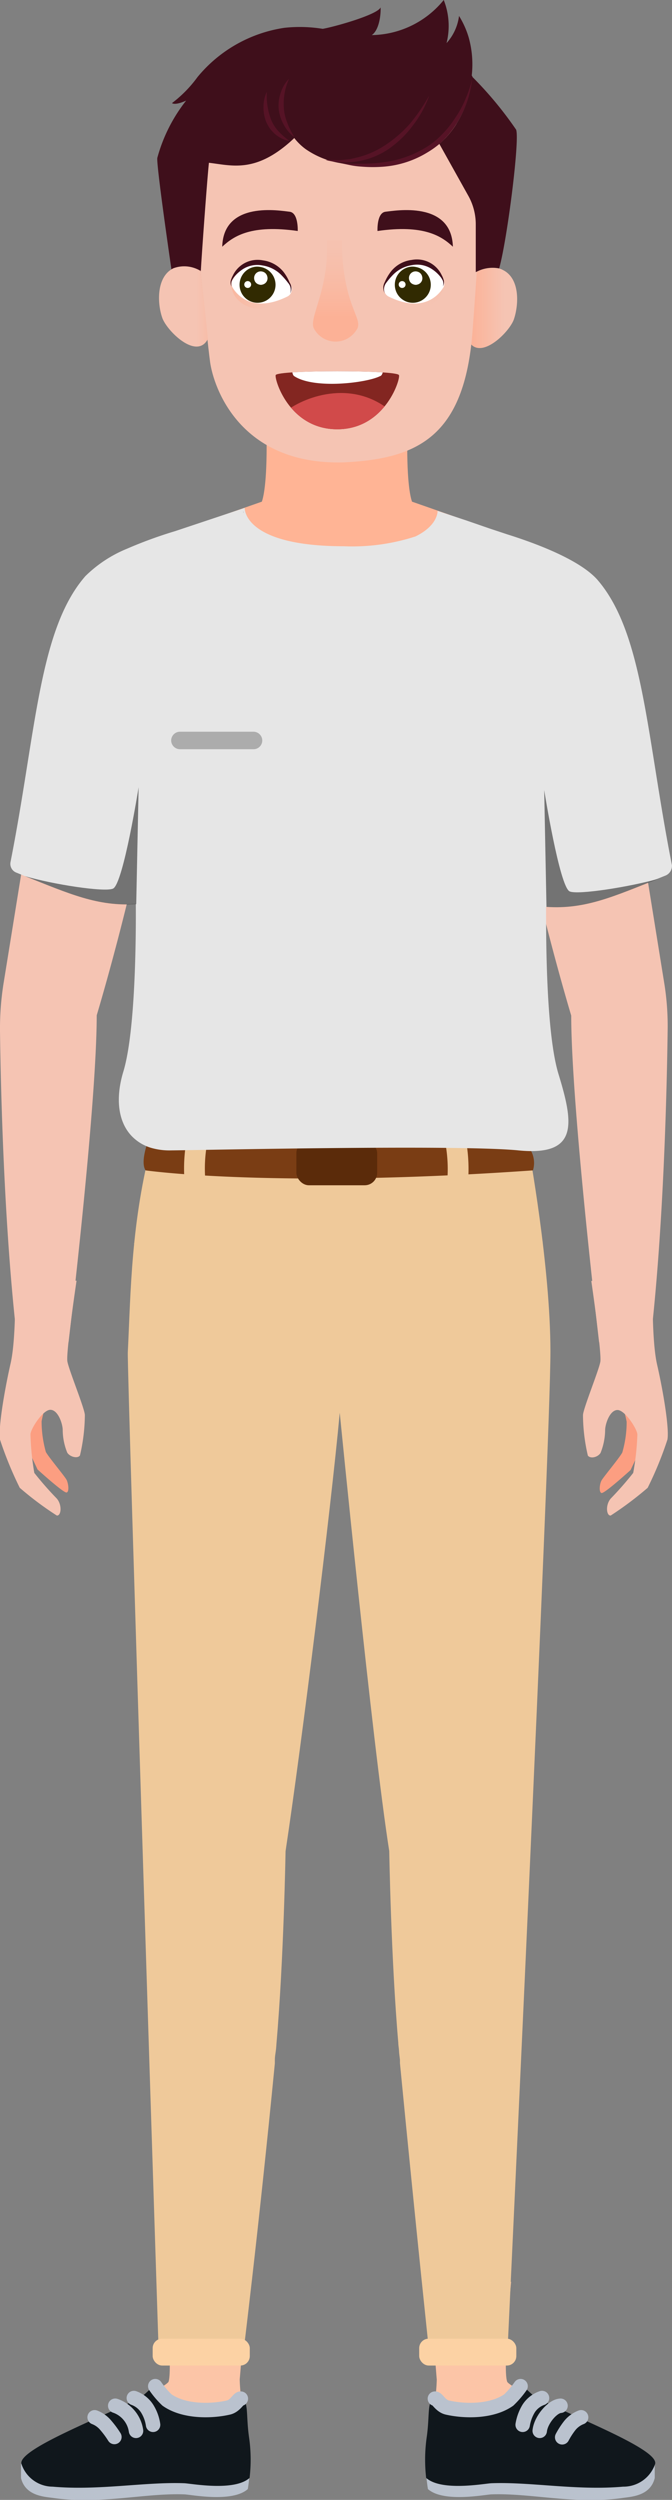 <svg id="Layer_1" data-name="Layer 1" xmlns="http://www.w3.org/2000/svg" xmlns:xlink="http://www.w3.org/1999/xlink" viewBox="0 0 64.62 240.04"><rect x="0" y="0" width="64.62" height="240.04" fill="#808080" stroke="none"/><defs><style>.cls-1,.cls-5,.cls-9{fill:none;}.cls-2{fill:#fcc5a7;}.cls-3{fill:#bac2ce;}.cls-4{fill:#10171c;}.cls-5{stroke:#bac2ce;stroke-linecap:round;stroke-linejoin:round;stroke-width:1.39px;}.cls-6{fill:#efc99a;}.cls-7{fill:#fcd2a4;}.cls-8{fill:#7a3d14;}.cls-9{stroke:#efc99a;stroke-miterlimit:10;stroke-width:2px;}.cls-10{fill:#5b2b0a;}.cls-11,.cls-15{fill:#ffb495;}.cls-12{fill:#fc9e81;}.cls-13{fill:#f5c4b3;}.cls-14{fill:#dcf5f9;}.cls-15{opacity:0.3;}.cls-15,.cls-35{isolation:isolate;}.cls-16{fill:url(#linear-gradient);}.cls-17{fill:#3f0f1b;}.cls-18{fill:#561326;}.cls-19{fill:url(#linear-gradient-2);}.cls-20{fill:#832621;}.cls-21{clip-path:url(#clip-path);}.cls-22{fill:#d14a4a;}.cls-23{fill:#fff;}.cls-24{fill:url(#linear-gradient-3);}.cls-25{fill:url(#linear-gradient-4);}.cls-26{fill:url(#linear-gradient-5);}.cls-27{fill:url(#linear-gradient-6);}.cls-28{fill:url(#linear-gradient-7);}.cls-29{fill:url(#linear-gradient-8);}.cls-30{fill:url(#linear-gradient-9);}.cls-31{fill:url(#linear-gradient-10);}.cls-32{fill:url(#linear-gradient-11);}.cls-33{fill:#e6e6e6;}.cls-34{fill:#acacac;}.cls-35{opacity:0.5;}</style><linearGradient id="linear-gradient" x1="-727.58" y1="606.06" x2="-726.58" y2="606.06" gradientTransform="matrix(4.65, 0, 0, -7.7, 3427.12, 4694.26)" gradientUnits="userSpaceOnUse"><stop offset="0" stop-color="#ffaa8b"/><stop offset="1" stop-color="#ffaa8b" stop-opacity="0"/></linearGradient><linearGradient id="linear-gradient-2" x1="-727.43" y1="606.12" x2="-726.43" y2="606.12" gradientTransform="matrix(4.64, 0, 0, -7.71, 3394.13, 4699.92)" gradientUnits="userSpaceOnUse"><stop offset="0" stop-color="#ffaa8b" stop-opacity="0"/><stop offset="1" stop-color="#ffaa8b"/></linearGradient><clipPath id="clip-path"><path class="cls-1" d="M38.35,36c-.2-.22-2.7-.35-5.92-.35s-5.71.13-5.91.35,1.19,5.22,5.91,5.22S38.6,36.15,38.35,36Z"/></clipPath><linearGradient id="linear-gradient-3" x1="-712.74" y1="616.88" x2="-712.74" y2="617.91" gradientTransform="matrix(4.34, 0, 0, -9.72, 3123.07, 6026.34)" gradientUnits="userSpaceOnUse"><stop offset="0" stop-color="#ffaa8b" stop-opacity="0.7"/><stop offset="0.1" stop-color="#ffaa8b" stop-opacity="0.58"/><stop offset="0.29" stop-color="#ffaa8b" stop-opacity="0.38"/><stop offset="0.47" stop-color="#ffaa8b" stop-opacity="0.21"/><stop offset="0.63" stop-color="#ffaa8b" stop-opacity="0.1"/><stop offset="0.77" stop-color="#ffaa8b" stop-opacity="0.03"/><stop offset="0.87" stop-color="#ffaa8b" stop-opacity="0"/></linearGradient><linearGradient id="linear-gradient-4" x1="-490.9" y1="539.41" x2="-491.9" y2="539.41" gradientTransform="matrix(3.46, 0, 0, -3.46, 2304.6, 1893.84)" gradientUnits="userSpaceOnUse"><stop offset="0" stop-color="#248157"/><stop offset="1" stop-color="#24816a" stop-opacity="0"/></linearGradient><linearGradient id="linear-gradient-5" x1="-134.69" y1="438.51" x2="-135.69" y2="438.51" gradientTransform="matrix(1.9, 0, 0, -1.89, 860.51, 855)" xlink:href="#linear-gradient-4"/><linearGradient id="linear-gradient-6" x1="-747.36" y1="460.97" x2="-746.29" y2="460.97" gradientTransform="matrix(5.16, 0, 0, -2.1, 3877.69, 996.56)" xlink:href="#linear-gradient-3"/><linearGradient id="linear-gradient-7" x1="-964.73" y1="539.41" x2="-965.73" y2="539.41" gradientTransform="matrix(3.46, 0, 0, -3.46, 2318.94, 1893.84)" gradientUnits="userSpaceOnUse"><stop offset="0" stop-color="#312a01"/><stop offset="1" stop-color="#24816a" stop-opacity="0"/></linearGradient><linearGradient id="linear-gradient-8" x1="-996.65" y1="440.45" x2="-997.65" y2="440.45" gradientTransform="matrix(1.9, 0, 0, -1.9, 876.93, 865.99)" xlink:href="#linear-gradient-7"/><linearGradient id="linear-gradient-9" x1="-964.73" y1="539.41" x2="-965.73" y2="539.41" gradientTransform="matrix(3.46, 0, 0, -3.46, 2304.05, 1893.84)" xlink:href="#linear-gradient-7"/><linearGradient id="linear-gradient-10" x1="-996.65" y1="440.45" x2="-997.65" y2="440.45" gradientTransform="matrix(1.9, 0, 0, -1.9, 862.04, 865.99)" xlink:href="#linear-gradient-7"/><linearGradient id="linear-gradient-11" x1="-745.74" y1="461.63" x2="-746.81" y2="461.63" gradientTransform="matrix(5.14, 0, 0, -2.11, 3878.96, 1001.2)" xlink:href="#linear-gradient-3"/></defs><g id="Group_2900" data-name="Group 2900"><path id="Path_5948" data-name="Path 5948" class="cls-2" d="M15.83,219.1s.79,8.37.38,9.59c-.15.41-4.81,2.8-4.81,2.8v4.82l9.1-1.7,2.87-1.23.18-1.29a16.36,16.36,0,0,1-.5-3.62c.11-1.08.71-9.37.71-9.37"/><path id="Path_5949" data-name="Path 5949" class="cls-3" d="M23.16,231.4c.79.12.47,1.51.79,3.72a14.84,14.84,0,0,1-.12,3.88c-1.49,1.33-5.46.53-6.1.51-3.81-.14-8.07,1-12.65.34-.9-.12-2.65-.22-3.06-1.91,0-.45,0-.91,0-1.36,0,0,8.8-3.86,11.48-5.34.54-.3,1-1.05,1.42-1.05s.79,1.1,1.14,1.33c1.65,1.17,4.28,1.09,5.87.74C22.62,232.11,22.93,231.36,23.16,231.4Z"/><path id="Path_5950" data-name="Path 5950" class="cls-4" d="M23.16,230.32c.79.13.47,1.51.79,3.72a14.9,14.9,0,0,1,.05,3.89c-1.49,1.33-5.63.53-6.29.51-3.81-.14-8.18.72-12.65.33a3.18,3.18,0,0,1-3-2.19c-.36-1.45,8.32-4.67,11.47-6.42.54-.3,1-1,1.42-1s.79,1.1,1.14,1.33c1.66,1.16,4.28,1.09,5.87.73C22.62,231,22.93,230.28,23.16,230.32Z"/><path id="Path_5951" data-name="Path 5951" class="cls-5" d="M9.1,232.11a2.61,2.61,0,0,1,1.08.78A8.83,8.83,0,0,1,11,234"/><path id="Path_5952" data-name="Path 5952" class="cls-5" d="M11.08,231a3,3,0,0,1,2,2.41"/><path id="Path_5953" data-name="Path 5953" class="cls-5" d="M12.87,230.26a2.52,2.52,0,0,1,1.27,1,4,4,0,0,1,.58,1.57"/><path id="Path_5954" data-name="Path 5954" class="cls-5" d="M14.93,229.12a8.46,8.46,0,0,0,1.13,1.33c1.66,1.16,4.29,1.09,5.87.73.7-.14,1-.9,1.23-.86"/><path id="Path_5955" data-name="Path 5955" class="cls-2" d="M49.15,219.1s-.82,8.37-.38,9.59c.15.41,4.81,2.8,4.81,2.8v4.82l-9.1-1.7-2.86-1.23-.12-1.27a16.44,16.44,0,0,0,.5-3.62c-.1-1.09-.71-9.38-.71-9.38"/><path id="Path_5956" data-name="Path 5956" class="cls-3" d="M41.82,231.4c-.79.12-.47,1.51-.79,3.72a14.84,14.84,0,0,0,.12,3.88c1.49,1.33,5.5.53,6.1.51,3.81-.14,8.07,1,12.65.34.89-.12,2.65-.22,3.06-1.91,0-.45,0-.91,0-1.36,0,0-8.8-3.86-11.48-5.34-.54-.3-1-1.05-1.41-1.05s-.79,1.1-1.15,1.33c-1.65,1.17-4.28,1.09-5.87.74C42.35,232.11,42.05,231.36,41.82,231.4Z"/><path id="Path_5957" data-name="Path 5957" class="cls-4" d="M41.82,230.32c-.79.13-.47,1.51-.79,3.72a15.34,15.34,0,0,0-.05,3.89c1.5,1.33,5.64.53,6.29.51,3.81-.14,8.18.72,12.65.33A3.21,3.21,0,0,0,63,236.58c.35-1.45-8.32-4.67-11.48-6.42-.54-.3-1-1-1.41-1s-.79,1.1-1.14,1.33c-1.66,1.16-4.29,1.09-5.88.73C42.35,231,42.05,230.28,41.82,230.32Z"/><path id="Path_5958" data-name="Path 5958" class="cls-5" d="M55.88,232.11a2.61,2.61,0,0,0-1.08.78,7.66,7.66,0,0,0-.74,1.14"/><path id="Path_5959" data-name="Path 5959" class="cls-5" d="M53.9,231c-.79.05-1.89,1.37-2,2.41"/><path id="Path_5960" data-name="Path 5960" class="cls-5" d="M52.12,230.26a2.5,2.5,0,0,0-1.28,1,4.38,4.38,0,0,0-.58,1.57"/><path id="Path_5961" data-name="Path 5961" class="cls-5" d="M50.06,229.12a9.09,9.09,0,0,1-1.14,1.33c-1.66,1.16-4.28,1.09-5.87.73-.7-.14-1-.9-1.23-.86"/><path id="Path_5962" data-name="Path 5962" class="cls-6" d="M52.93,129.77c0-8.22-2.1-19.56-2.1-19.56s-33.89-9.38-36.18-.63c-2.06,7.77-2.07,14.43-2.36,20.26-.08,1.9,3,97,3,97h8s1.57-12.58,3.14-28.72v-.33c0-.29.05-.57.09-.85s.05-.51.07-.78c.7-8.07.87-18.41.87-18.41C29,167.57,31.81,145,32.67,135.65c0,0,3.15,31.92,4.76,42.09,0,0,.17,10.34.87,18.41,0,.26.06.52.07.78s.06.57.09.85v.33c1.57,16.17,2.91,28.72,2.91,28.72h7.38S52.93,138.81,52.93,129.77Z"/><rect id="Rectangle_820" data-name="Rectangle 820" class="cls-7" x="14.68" y="224.56" width="9.34" height="2.58" rx="0.91"/><rect id="Rectangle_821" data-name="Rectangle 821" class="cls-7" x="40.31" y="224.56" width="9.34" height="2.58" rx="0.91"/><g id="Group_2896" data-name="Group 2896"><path id="Path_5872" data-name="Path 5872" class="cls-6" d="M21.5,110.37a11.53,11.53,0,0,1-3,5.81,11.93,11.93,0,0,1-1.22,1.14,10.16,10.16,0,0,1-1.38.94,9.9,9.9,0,0,1-3.06,1.17,20.61,20.61,0,0,0,2.73-1.68,15.21,15.21,0,0,0,2.36-2.1,17.53,17.53,0,0,0,2-2.49,24.62,24.62,0,0,0,1.57-2.79Z"/></g><g id="Group_2897" data-name="Group 2897"><path id="Path_5873" data-name="Path 5873" class="cls-6" d="M43.56,110.2A24.69,24.69,0,0,0,45.14,113a19.51,19.51,0,0,0,2,2.49,15.21,15.21,0,0,0,2.36,2.1,22.47,22.47,0,0,0,2.73,1.68,10.21,10.21,0,0,1-3.07-1.17,10.71,10.71,0,0,1-1.37-.94A14.68,14.68,0,0,1,46.53,116,11.61,11.61,0,0,1,43.56,110.2Z"/></g><g id="Group_2898" data-name="Group 2898"><path id="Path_5874" data-name="Path 5874" class="cls-6" d="M30.25,122.38c.17,1.14.3,2.27.39,3.41s.17,2.26.29,3.38a7.6,7.6,0,0,0,.28,1.57c.13.55.31,1.08.48,1.62.34,1.07.68,2.16,1,3.27a23.29,23.29,0,0,1-1.58-3.06c-.23-.52-.43-1.06-.62-1.62a8.41,8.41,0,0,1-.34-1.73,34.74,34.74,0,0,1,.1-6.84Z"/></g><path id="Path_5963" data-name="Path 5963" class="cls-8" d="M14,112.38s12.23,1.76,37.25,0a2.47,2.47,0,0,0-.37-2.17c-.79-1-32.51-.92-32.64-.92l-3.8-.26S13.39,111.47,14,112.38Z"/><path id="Path_5964" data-name="Path 5964" class="cls-9" d="M19,109.28a14.38,14.38,0,0,0-.24,4.24"/><path id="Path_5965" data-name="Path 5965" class="cls-9" d="M43.75,109.28a14.73,14.73,0,0,1,.25,4.24"/><rect id="Rectangle_822" data-name="Rectangle 822" class="cls-10" x="28.5" y="109.53" width="7.77" height="4.28" rx="1.2"/><path id="Path_5966" data-name="Path 5966" class="cls-11" d="M39.62,48.17c-.18-.5-.55-2.14-.44-6.9H25.62c.11,4.72-.26,6.4-.44,6.9l-6.43,2.25L32.4,55.84l13.65-5.42Z"/><path id="Path_5967" data-name="Path 5967" class="cls-12" d="M59.47,134a11.88,11.88,0,0,1,.79,2.52,10.52,10.52,0,0,1-.42,2.95c-.26.5-1.82,2.36-2,2.69s-.27,1.11,0,1.2,2.8-2.21,2.8-2.21l1.85-3.94s-.25-2.43-.31-2.59-1.3-2.09-1.3-2.09"/><path id="Path_5968" data-name="Path 5968" class="cls-13" d="M63.18,131c.6,2.61,1.19,6.16,1,7.23a33.85,33.85,0,0,1-1.9,4.63,32.83,32.83,0,0,1-3.55,2.66c-.41.06-.54-1,0-1.63a31.66,31.66,0,0,0,2.16-2.46,25.1,25.1,0,0,0,.4-3.68c0-.5-1.2-2.4-1.94-2.36s-1.16,1.39-1.16,1.93a6.07,6.07,0,0,1-.44,2.19c-.26.41-.95.59-1.22.26a17.45,17.45,0,0,1-.47-3.88c0-.59,1.53-4.31,1.67-5.14s-.87-7.75-.87-7.75l5.93-.63S62.59,128.37,63.18,131Z"/><path id="Path_5969" data-name="Path 5969" class="cls-13" d="M53.19,57.93s3.62-4.07,4.82,1.58c1.12,5.24,4.09,23.91,5.84,34.74A25.74,25.74,0,0,1,64.2,99c-.07,5.4-.37,18.82-1.66,29.88a17.7,17.7,0,0,1-4.93,0s-2.68-22.62-2.68-31.36c0,0-6.42-21.23-6.42-32.24A7.73,7.73,0,0,1,53.19,57.93Z"/><path id="Path_5970" data-name="Path 5970" class="cls-14" d="M42.28,49.09v.17A.49.49,0,0,0,42.28,49.09Z"/><path id="Path_5971" data-name="Path 5971" class="cls-15" d="M25.64,42.74s2.78,3.15,6.62,3.15a12.69,12.69,0,0,0,7.13-2.77l-7.32-.42Z"/><path id="Path_5972" data-name="Path 5972" class="cls-13" d="M49.43,30.62c-.39,1.24-3.29,4.11-4.36,2.11l.7-6.59h0A3.26,3.26,0,0,1,48,25.78a1.51,1.51,0,0,1,.33.13C50,26.7,49.9,29.19,49.43,30.62Z"/><path id="Path_5973" data-name="Path 5973" class="cls-16" d="M49.43,30.62c-.39,1.24-3.29,4.11-4.36,2.11l.7-6.59h0A3.26,3.26,0,0,1,48,25.78a1.51,1.51,0,0,1,.33.13C50,26.7,49.9,29.19,49.43,30.62Z"/><path id="Path_5974" data-name="Path 5974" class="cls-13" d="M18.77,21.21s1.1,11.09,1.43,13.53S23.05,44.65,33,44.4c7.14-.33,11.67-2.44,12.44-12.59s.78-13,.78-13l-2.33-6.92L41.62,8.74,33.39,7.9,26.25,8l-4.72.5-.92,2.95Z"/><path id="Path_5975" data-name="Path 5975" class="cls-17" d="M48,25.77a3.33,3.33,0,0,0-2.25.36V21.54a5.62,5.62,0,0,0-.75-2.8l-2.75-4.92a8.66,8.66,0,0,0,1.9-2.36,9.88,9.88,0,0,0,1.24-4.11,35.64,35.64,0,0,1,4.24,5.1C50,13.39,48.76,23.11,48,25.77Z"/><path id="Path_5976" data-name="Path 5976" class="cls-17" d="M45.43,7.35a10,10,0,0,1-1.3,4.13,9.05,9.05,0,0,1-1.9,2.36h0l-.13-.22h0l-.34,0-3-.43-.64-.08c-2.16-.3-5.1-.69-8.57-1.13-.44.47-.85.9-1.25,1.27h0c-.14.14-.28.26-.41.38-3.41,3-5.64,2.25-7.8,2-.2,1.92-.75,9.6-.78,10.48V26a3,3,0,0,0-2.59-.23l-.23.13c-.23-1.57-1.48-10.22-1.36-10.75A15.35,15.35,0,0,1,17.9,9.66c-1.11.5-1.36.24-1.36.24A12,12,0,0,0,19,7.39a13.37,13.37,0,0,1,8.35-4.72,13.82,13.82,0,0,1,3.69.1A85.75,85.75,0,0,1,42.52,5.51a7.7,7.7,0,0,1,2.86,1.76Z"/><path id="Path_5977" data-name="Path 5977" class="cls-17" d="M19.27,26v.09a2.67,2.67,0,0,0-2.78,0l0-.25.23-.14a3,3,0,0,1,2.59.24Z"/><path id="Path_5978" data-name="Path 5978" class="cls-17" d="M28.16,6.8a5.43,5.43,0,0,0,1.22,7.51,8.13,8.13,0,0,0,4,1.43,13.49,13.49,0,0,0,5.51-.37c4.87-1.43,7.57-7,6.16-11.84a8.39,8.39,0,0,0-.91-2,4.77,4.77,0,0,1-1.2,2.61A6.76,6.76,0,0,0,42.67,0a9.09,9.09,0,0,1-6.92,3.37c.68-.46.88-1.84.85-2.66-.3.71-4.52,1.89-5.63,2.07Z"/><path id="Path_5979" data-name="Path 5979" class="cls-18" d="M45.43,7.35a10,10,0,0,1-1.3,4.13,9.05,9.05,0,0,1-1.9,2.36h0a8.7,8.7,0,0,1-1.12.79A9.46,9.46,0,0,1,36.94,16a13.22,13.22,0,0,1-2.18,0,8,8,0,0,1-1.08-.14l-1-.21,1.07.07h1.08a14.87,14.87,0,0,0,2.11-.15,10.24,10.24,0,0,0,3.94-1.37,7.21,7.21,0,0,0,.92-.64,9.8,9.8,0,0,0,2-2.28,9.57,9.57,0,0,0,1-1.87,9.56,9.56,0,0,0,.41-1.13A4.63,4.63,0,0,0,45.43,7.35Z"/><path id="Path_5980" data-name="Path 5980" class="cls-18" d="M41.26,9.23A10.48,10.48,0,0,1,39.74,12a10,10,0,0,1-2.29,2.25,7.39,7.39,0,0,1-3,1.23,7.28,7.28,0,0,1-3.15-.12h.79a5.08,5.08,0,0,0,.78,0l.79-.08.78-.18a8.7,8.7,0,0,0,2.75-1.26,11.86,11.86,0,0,0,2.26-2,17.1,17.1,0,0,0,1.76-2.56Z"/><path id="Path_5981" data-name="Path 5981" class="cls-18" d="M25.66,8.81a6.43,6.43,0,0,0,.42,2.71,3.72,3.72,0,0,0,.72,1.11,7.84,7.84,0,0,0,1.07.93,3.05,3.05,0,0,1-1.34-.62A3.51,3.51,0,0,1,26,12.4a4,4,0,0,1-.39-.67,3.62,3.62,0,0,1-.27-1.49A3.34,3.34,0,0,1,25.66,8.81Z"/><path id="Path_5982" data-name="Path 5982" class="cls-18" d="M27.8,7.56a5.79,5.79,0,0,0-.5,2.87,4.43,4.43,0,0,0,.34,1.39,4.54,4.54,0,0,0,.3.68c.11.23.24.44.36.67a3.65,3.65,0,0,1-1-1.17,4,4,0,0,1-.5-1.52A3.69,3.69,0,0,1,27,8.9,3.25,3.25,0,0,1,27.8,7.56Z"/><path id="Path_5983" data-name="Path 5983" class="cls-13" d="M19.26,26a3,3,0,0,0-2.59-.24c-1.61.79-1.57,3.27-1.08,4.72.4,1.24,3.29,4.11,4.37,2.11"/><path id="Path_5984" data-name="Path 5984" class="cls-19" d="M20,32.58c-1.07,2-3.93-.87-4.35-2.11s-.53-3.67.85-4.59l.22-.13a3,3,0,0,1,2.59.24V26Z"/><path id="Path_5985" data-name="Path 5985" class="cls-17" d="M28.63,22.18s.08-1.76-.79-1.85-6.35-1.09-6.47,3.36C22.5,22.64,24.19,21.55,28.63,22.18Z"/><path id="Path_5986" data-name="Path 5986" class="cls-17" d="M36.3,22.18s-.09-1.76.78-1.85,6.34-1.09,6.47,3.36C42.43,22.64,40.71,21.55,36.3,22.18Z"/><path id="Path_5987" data-name="Path 5987" class="cls-20" d="M38.35,36c-.2-.22-2.7-.35-5.92-.35s-5.71.13-5.91.35,1.19,5.22,5.91,5.22S38.6,36.15,38.35,36Z"/><g class="cls-21"><g id="Group_2899" data-name="Group 2899"><path id="Path_5988" data-name="Path 5988" class="cls-22" d="M37.56,39.46c-1.29,2-3.2,3.93-5.29,3.85-2.27-.09-3.93-1.91-5-3.65C29.11,38.11,33.8,36.34,37.56,39.46Z"/><path id="Path_5989" data-name="Path 5989" class="cls-23" d="M36.92,34.69c0,1.42-.36,1.42-.36,1.42-1.32.67-6.38,1.27-8.28,0-.2-.13-.23-.79-.27-1.25a.47.47,0,0,1,.3-.14C31.46,34.54,35.49,34.25,36.92,34.69Z"/></g></g><path id="Path_5991" data-name="Path 5991" class="cls-24" d="M32.88,23.07H31.43c.24,4.72-1.76,7.42-1.25,8.46a2.36,2.36,0,0,0,3.19,1,2.43,2.43,0,0,0,1-1C34.86,30.49,32.88,29.11,32.88,23.07Z"/><path id="Path_5992" data-name="Path 5992" class="cls-23" d="M28,27.43c-.86-1.93-3.82-3.59-5.61-.57a.75.75,0,0,0,0,.79c.5.78,2,2.4,5.21.84a.78.78,0,0,0,.41-1v0Z"/><path id="Path_5993" data-name="Path 5993" class="cls-25" d="M27,27a1.73,1.73,0,1,1-2-1.36,1.89,1.89,0,0,1,.67,0A1.73,1.73,0,0,1,27,27Z"/><path id="Path_5994" data-name="Path 5994" class="cls-26" d="M26.21,27.15a.94.94,0,0,1-.78,1.09.81.81,0,0,1-.31,0,1,1,0,0,1-.79-.78,1,1,0,0,1,1.89-.3Z"/><path id="Path_5995" data-name="Path 5995" class="cls-23" d="M25.89,27.32a.32.32,0,0,0,.64-.11.32.32,0,0,0-.37-.26A.28.28,0,0,0,26,27,.34.34,0,0,0,25.89,27.32Z"/><path id="Path_5996" data-name="Path 5996" class="cls-23" d="M24.33,26.53a.65.65,0,0,0,.44.79.69.69,0,0,0,.35,0,.59.59,0,0,0,.45-.46.62.62,0,0,0-.46-.77.63.63,0,0,0-.77.46Z"/><path id="Path_5997" data-name="Path 5997" class="cls-27" d="M22.3,27.53a3,3,0,0,0,2.26,1.57,7.71,7.71,0,0,0,2.9-.35,4.33,4.33,0,0,1-1.39.7,3.49,3.49,0,0,1-1.57.15A2.67,2.67,0,0,1,23,28.9a2.17,2.17,0,0,1-.74-1.37Z"/><path id="Path_5998" data-name="Path 5998" class="cls-17" d="M27.9,28.16a1,1,0,0,0-.2-1,7.36,7.36,0,0,0-.69-.79,3.21,3.21,0,0,0-1.77-.88,2.58,2.58,0,0,0-1.91.37,3.74,3.74,0,0,0-.79.7,2,2,0,0,0-.27.44,1,1,0,0,0,0,.53.87.87,0,0,1-.09-.55,2.57,2.57,0,0,1,.21-.52A2.63,2.63,0,0,1,25.28,25a3.06,3.06,0,0,1,2,1.13,4.49,4.49,0,0,1,.57,1,1,1,0,0,1,.07,1Z"/><path id="Path_5999" data-name="Path 5999" class="cls-23" d="M37,27.43c.86-1.93,3.82-3.59,5.61-.57a.75.75,0,0,1,0,.79c-.51.78-2,2.4-5.21.84a.79.79,0,0,1-.41-1v0Z"/><g id="Group_2901" data-name="Group 2901"><path id="Path_6000" data-name="Path 6000" class="cls-28" d="M38,27a1.73,1.73,0,1,0,2-1.36,1.52,1.52,0,0,0-.67,0A1.74,1.74,0,0,0,38,27Z"/><path id="Path_6001" data-name="Path 6001" class="cls-29" d="M38.71,27.15a1,1,0,0,0,1.88.31,1,1,0,0,0-.79-1.1h-.3A1,1,0,0,0,38.71,27.15Z"/><path id="Path_6002" data-name="Path 6002" class="cls-23" d="M39,27.32a.33.33,0,1,1-.33-.33.33.33,0,0,1,.33.33Z"/><path id="Path_6003" data-name="Path 6003" class="cls-23" d="M40.59,26.54a.62.62,0,0,1-.44.78.53.53,0,0,1-.35,0,.61.61,0,0,1-.45-.45.64.64,0,0,1,.44-.79.65.65,0,0,1,.34,0A.62.62,0,0,1,40.59,26.54Z"/></g><g id="Group_2902" data-name="Group 2902"><path id="Path_6000-2" data-name="Path 6000-2" class="cls-30" d="M23.07,27a1.73,1.73,0,1,0,2-1.36,1.52,1.52,0,0,0-.67,0A1.74,1.74,0,0,0,23.07,27Z"/><path id="Path_6001-2" data-name="Path 6001-2" class="cls-31" d="M23.82,27.15a1,1,0,0,0,1.88.31,1,1,0,0,0-.79-1.1h-.3A1,1,0,0,0,23.82,27.15Z"/><path id="Path_6002-2" data-name="Path 6002-2" class="cls-23" d="M24.15,27.32a.33.33,0,1,1-.33-.33.33.33,0,0,1,.33.33Z"/><path id="Path_6003-2" data-name="Path 6003-2" class="cls-23" d="M25.7,26.54a.62.62,0,0,1-.44.78.53.53,0,0,1-.35,0,.61.61,0,0,1-.45-.45.64.64,0,0,1,.44-.79.65.65,0,0,1,.34,0A.62.62,0,0,1,25.7,26.54Z"/></g><path id="Path_6004" data-name="Path 6004" class="cls-32" d="M42.63,27.53a2.26,2.26,0,0,1-.73,1.38,2.59,2.59,0,0,1-1.46.69,3.48,3.48,0,0,1-1.57-.14,4.55,4.55,0,0,1-1.39-.7,7.71,7.71,0,0,0,2.9.35A3.06,3.06,0,0,0,42.63,27.53Z"/><path id="Path_6005" data-name="Path 6005" class="cls-17" d="M37,28.16a1.08,1.08,0,0,1,0-1.07,4.53,4.53,0,0,1,.58-1,3,3,0,0,1,2-1.13,2.64,2.64,0,0,1,2.9,1.47,2.07,2.07,0,0,1,.2.52.87.87,0,0,1-.09.55,1,1,0,0,0,0-.53,1.83,1.83,0,0,0-.28-.44,3.51,3.51,0,0,0-.79-.7,2.57,2.57,0,0,0-1.91-.37,3.21,3.21,0,0,0-1.77.88,7.27,7.27,0,0,0-.68.79A1,1,0,0,0,37,28.16Z"/><path id="Path_6006" data-name="Path 6006" class="cls-12" d="M4.75,134A12.49,12.49,0,0,0,4,136.47a10.88,10.88,0,0,0,.41,2.95c.27.5,1.84,2.36,2,2.69s.27,1.11,0,1.2-2.8-2.21-2.8-2.21l-1.85-3.94s.25-2.43.31-2.59,1.29-2.09,1.29-2.09"/><path id="Path_6007" data-name="Path 6007" class="cls-13" d="M1,131c-.59,2.61-1.18,6.16-1,7.23a35.17,35.17,0,0,0,1.9,4.63,30.8,30.8,0,0,0,3.56,2.66c.42.06.54-1,0-1.63a31.66,31.66,0,0,1-2.16-2.46,25.48,25.48,0,0,1-.37-3.7c0-.5,1.2-2.4,1.94-2.36s1.16,1.39,1.16,1.93a5.86,5.86,0,0,0,.44,2.19c.27.41,1,.59,1.22.26a17.43,17.43,0,0,0,.47-3.87c0-.59-1.53-4.31-1.68-5.15s.88-7.75.88-7.75l-5.93-.63S1.63,128.37,1,131Z"/><path id="Path_6008" data-name="Path 6008" class="cls-13" d="M11,57.93s-3.61-4.07-4.82,1.58C5.1,64.75,2.13,83.42.37,94.25A27.63,27.63,0,0,0,0,99c.07,5.4.37,18.82,1.67,29.88a17.63,17.63,0,0,0,4.92,0S9.3,106.23,9.3,97.49c0,0,6.42-21.23,6.42-32.24A7.73,7.73,0,0,0,11,57.93Z"/><path id="Path_6009" data-name="Path 6009" class="cls-33" d="M64,84.07c-4.72,1.88-7.56,3.26-11.49,3,0,3.15,0,12.22,1.21,16.11,1.44,4.72,1.93,7.86-3.88,7.28s-31.64,0-33.35,0a6.25,6.25,0,0,1-1.72-.18,4.28,4.28,0,0,1-2.13-1.22c-1.26-1.34-1.57-3.55-.78-6.16,1.18-3.89,1.22-13,1.2-16.11-3.72.24-6.45-1-10.72-2.69l-.79-.32a.9.9,0,0,1-.54-1c2.47-12.5,2.71-22.32,7.2-27.46a12.35,12.35,0,0,1,4-2.63A41.77,41.77,0,0,1,16.84,51l6.69-2.23s-.19,3.61,9.28,3.68h.24a19.69,19.69,0,0,0,6.9-.94c2.2-1.07,2.13-2.45,2.13-2.45l2.75.91,2.26.78,1.69.56c2.52.79,6.87,2.36,8.65,4.34,4.46,5.13,4.72,14.95,7.18,27.41A1,1,0,0,1,64,84.07Z"/><path id="Path_6010" data-name="Path 6010" class="cls-4" d="M23.41,49.09v.17A.49.49,0,0,1,23.41,49.09Z"/><path id="Path_6011" data-name="Path 6011" class="cls-34" d="M24.38,71.94H17.3a.85.85,0,0,1-.84-.84h0a.85.85,0,0,1,.84-.84h7.08a.85.85,0,0,1,.84.84h0A.84.84,0,0,1,24.38,71.94Z"/><path id="Path_6012" data-name="Path 6012" class="cls-35" d="M13.33,75.59,13.1,86.81c-3.71.25-6.45-1-10.72-2.69,2.64.79,7.73,1.58,8.5,1.2C11.86,84.81,13.33,75.59,13.33,75.59Z"/><path id="Path_6013" data-name="Path 6013" class="cls-35" d="M52.33,75.86l.22,11.22c3.72.25,6.45-1,10.72-2.69-2.63.75-7.73,1.57-8.5,1.2C53.8,85.1,52.33,75.86,52.33,75.86Z"/></g></svg>